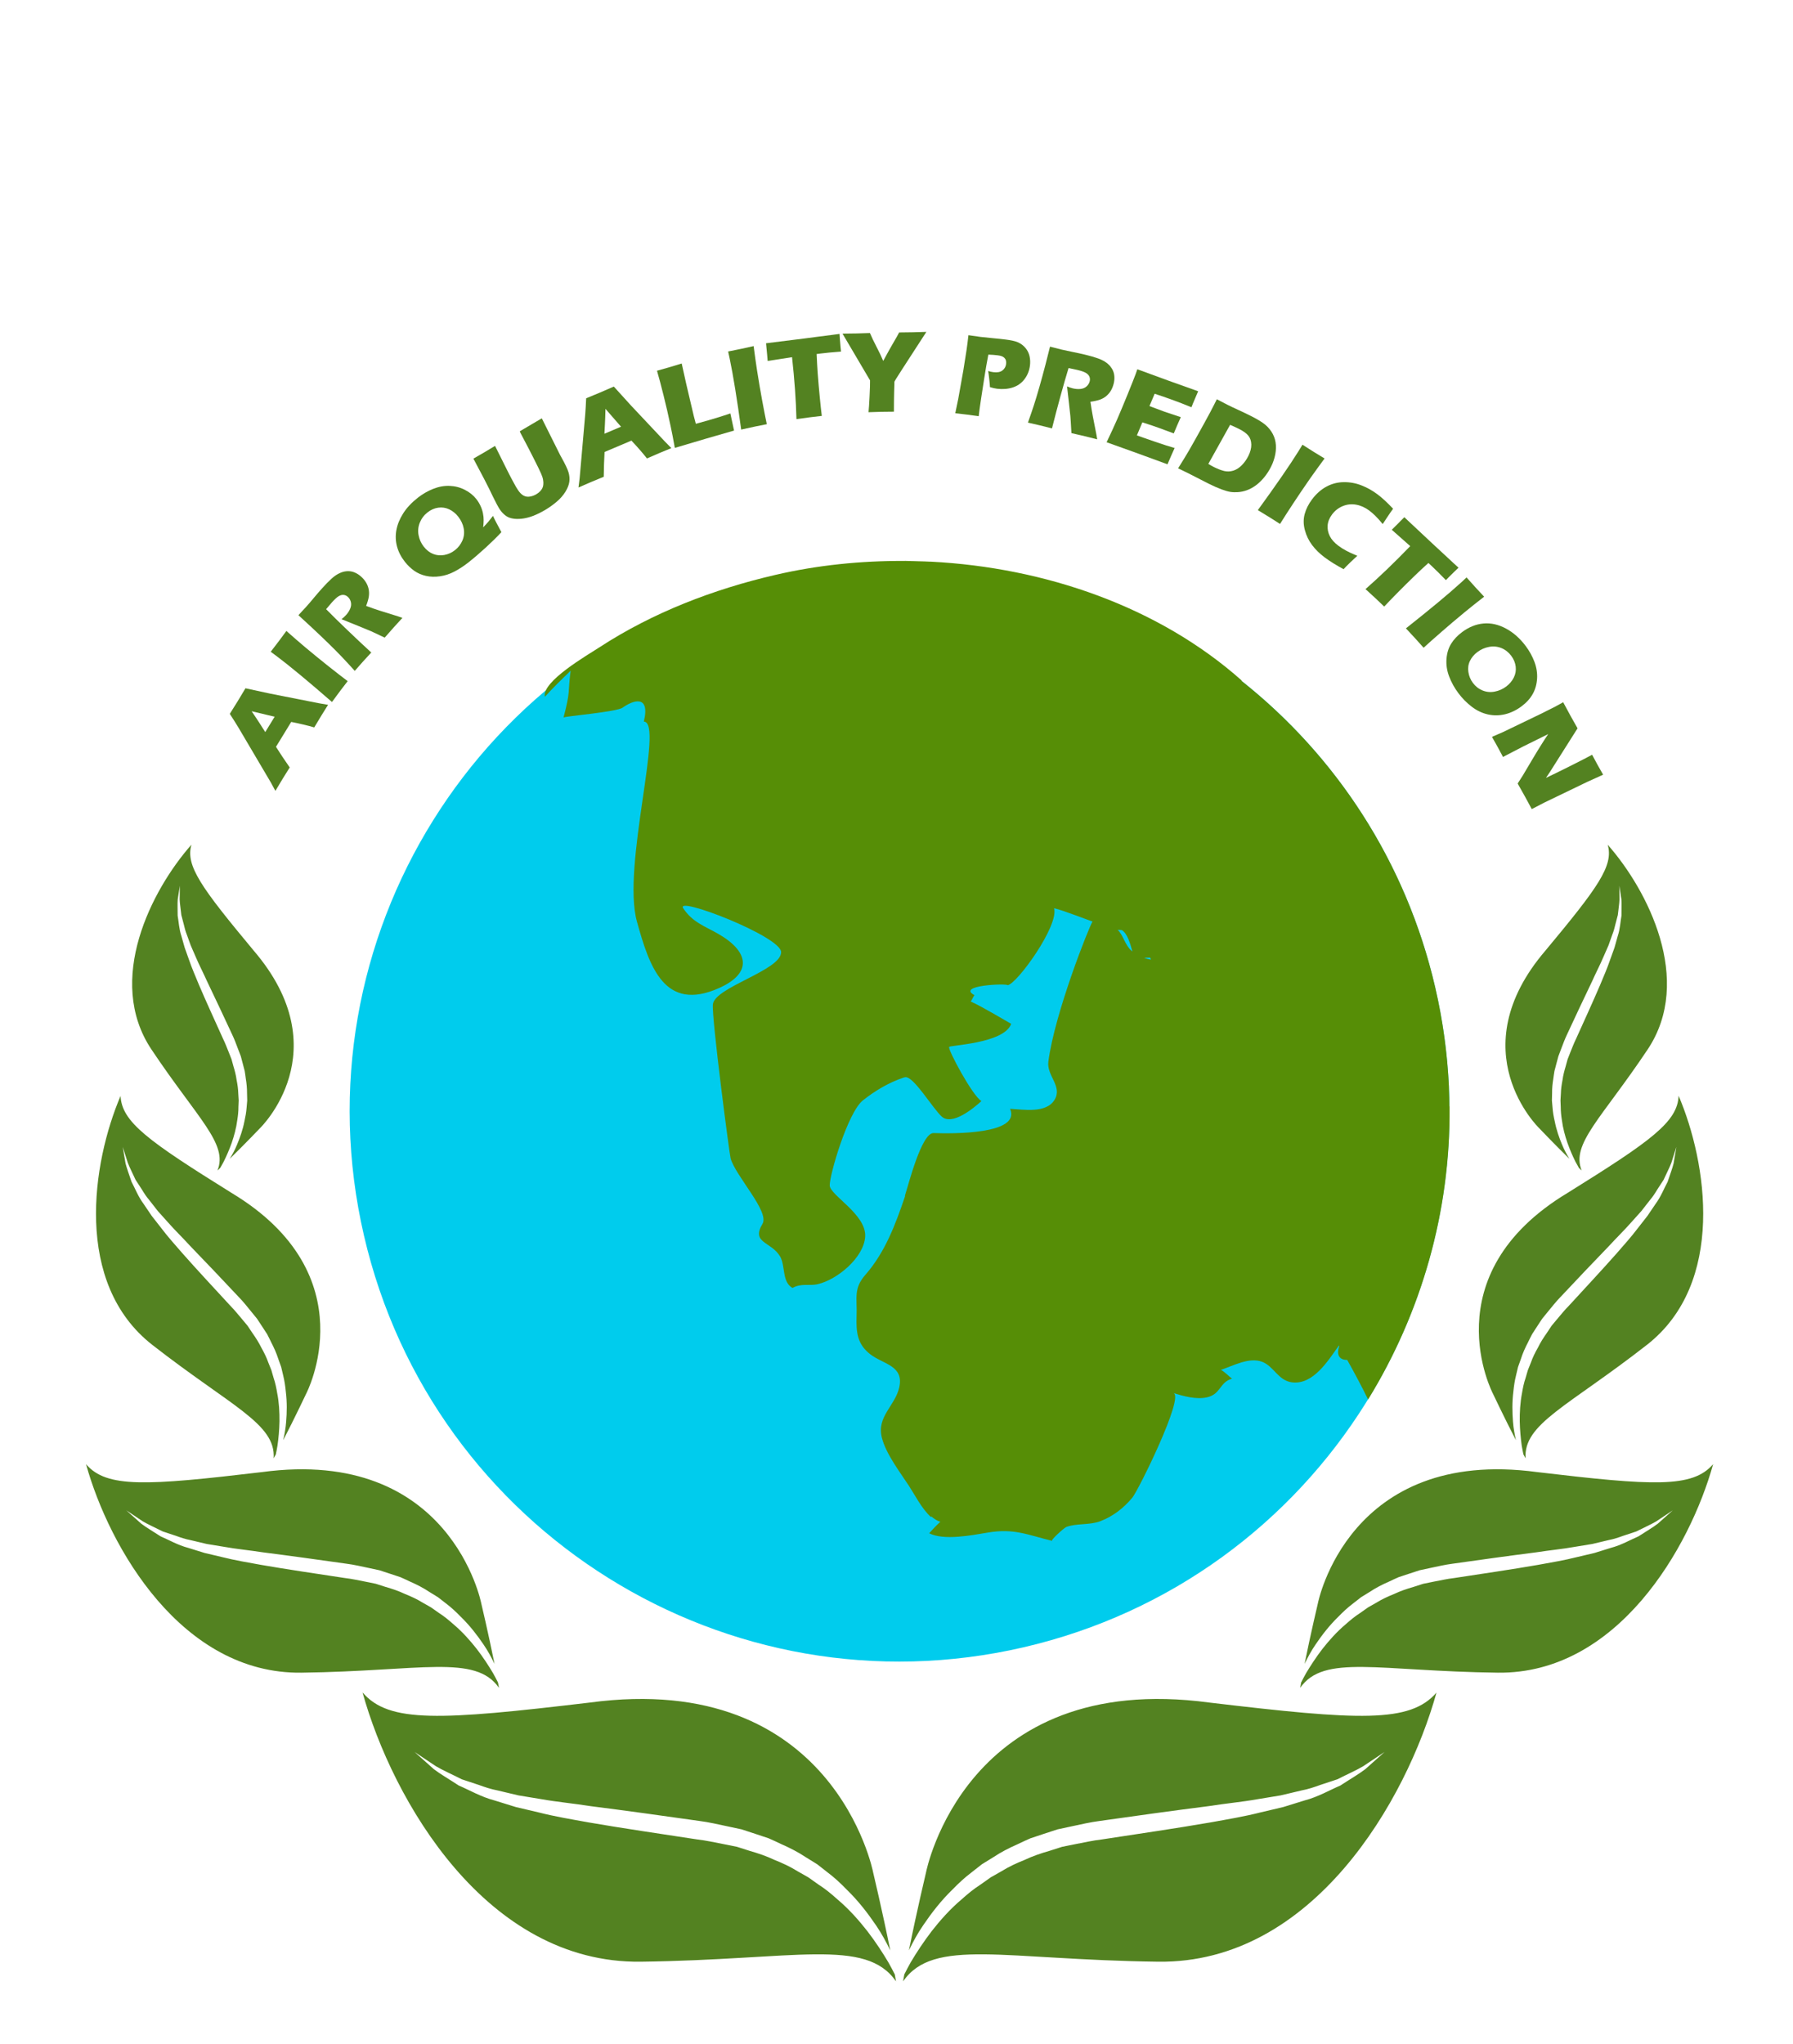<?xml version="1.0" encoding="UTF-8"?>
<svg id="OBJECTS" xmlns="http://www.w3.org/2000/svg" viewBox="0 0 500 569.71">
  <defs>
    <style>
      .cls-1 {
        fill: #568e06;
      }

      .cls-1, .cls-2, .cls-3 {
        stroke-width: 0px;
      }

      .cls-2 {
        fill: #538221;
      }

      .cls-3 {
        fill: #00cced;
      }
    </style>
  </defs>
  <g>
    <g>
      <g>
        <path class="cls-2" d="M477.69,408.2c-5.72,6.63-16.71,6-49.02,2.17-52.69-7.1-61.16,36.58-61.16,36.58,0,0-2.02,8.51-3.71,16.88.86-1.75,1.81-3.58,3.1-5.45,1.73-2.55,3.78-5.23,6.33-7.71,1.25-1.28,2.58-2.54,4.09-3.67.74-.58,1.49-1.16,2.24-1.75.82-.5,1.64-1.02,2.47-1.52,1.63-1.09,3.39-1.99,5.25-2.8.91-.42,1.82-.88,2.76-1.27l2.91-.96,2.93-.96,3.03-.65c2.02-.42,4.08-.91,6.04-1.16,7.98-1.13,15.96-2.24,23.44-3.19,3.71-.58,7.35-.91,10.71-1.52,1.7-.28,3.35-.55,4.94-.81,1.56-.37,3.07-.72,4.5-1.07,1.48-.28,2.82-.74,4.09-1.2,1.29-.42,2.51-.83,3.66-1.21,2.13-1.09,4.1-1.94,5.59-2.83,2.93-1.95,4.6-3.07,4.6-3.07,0,0-1.51,1.35-4.16,3.71-1.4,1.08-3.29,2.16-5.39,3.54-2.27.96-4.77,2.45-7.73,3.22-1.46.46-2.99.93-4.57,1.42-1.6.38-3.25.77-4.96,1.17-3.4.86-7,1.47-10.73,2.14-7.46,1.3-15.42,2.45-23.38,3.67-2.03.23-3.89.67-5.82,1.03l-2.85.58-2.74.88c-1.83.53-3.63,1.13-5.33,1.94-1.74.7-3.43,1.47-4.97,2.43-.79.45-1.58.89-2.36,1.34-.73.51-1.45,1.03-2.16,1.53-1.49.95-2.81,2.05-4.07,3.17-2.57,2.17-4.68,4.58-6.51,6.9-1.79,2.34-3.27,4.63-4.52,6.71-.52.92-.97,1.78-1.39,2.62-.1.5-.18,1.01-.26,1.49,6.59-9.46,21.7-4.65,55.08-4.23,33.37.42,53.6-34.86,60.06-58.09Z"/>
        <path class="cls-2" d="M468.1,305.44c-.26,7.34-7.79,12.67-30.94,27.09-38.18,22.96-20.84,55.97-20.84,55.97,0,0,3.13,6.63,6.42,12.98-.36-1.6-.69-3.29-.83-5.19-.2-2.57-.26-5.4.11-8.36.15-1.49.36-3.01.75-4.54.19-.77.37-1.54.55-2.32.27-.76.54-1.52.82-2.29.49-1.57,1.18-3.08,1.96-4.58.38-.75.73-1.53,1.14-2.27l1.39-2.15,1.42-2.16,1.64-2.01c1.1-1.33,2.19-2.73,3.35-3.92,4.62-4.92,9.26-9.82,13.66-14.36,2.12-2.32,4.33-4.45,6.21-6.6.97-1.07,1.9-2.12,2.8-3.12.83-1.06,1.62-2.08,2.39-3.06.82-.96,1.46-1.96,2.04-2.93.62-.95,1.21-1.86,1.76-2.7.82-1.83,1.67-3.41,2.18-4.78.89-2.81,1.4-4.41,1.4-4.41,0,0-.28,1.67-.78,4.6-.35,1.44-1.01,3.14-1.67,5.14-.99,1.81-1.84,4.1-3.37,6.16-.72,1.06-1.47,2.18-2.25,3.32-.85,1.09-1.73,2.21-2.63,3.36-1.77,2.35-3.81,4.63-5.9,7.03-4.21,4.76-8.81,9.68-13.37,14.65-1.21,1.21-2.2,2.47-3.27,3.72l-1.56,1.87-1.33,2.01c-.93,1.31-1.79,2.65-2.47,4.06-.78,1.37-1.48,2.76-1.97,4.2-.29.71-.57,1.41-.85,2.11-.21.72-.41,1.43-.62,2.13-.48,1.4-.77,2.81-1,4.21-.54,2.76-.66,5.45-.64,7.92.05,2.47.27,4.75.55,6.76.15.87.3,1.67.47,2.44.2.38.4.75.61,1.12-.65-9.64,11.76-14.41,33.81-31.62,22.05-17.2,16.8-50.88,8.86-69.45Z"/>
        <path class="cls-2" d="M448.33,235.5c1.71,5.85-2.82,12.02-17.31,29.43-24.1,28.06-1.82,49.55-1.82,49.55,0,0,4.19,4.41,8.44,8.56-.7-1.16-1.4-2.42-2-3.87-.84-1.98-1.62-4.19-2.09-6.62-.28-1.21-.51-2.47-.6-3.77-.06-.66-.12-1.31-.18-1.98.02-.67.03-1.34.05-2.02-.02-1.36.12-2.73.35-4.12.1-.69.18-1.39.31-2.09l.54-2.06.56-2.08.76-2.01c.52-1.34,1.01-2.72,1.61-3.96,2.37-5.09,4.74-10.16,7.02-14.89,1.06-2.39,2.25-4.63,3.17-6.82.49-1.1.95-2.16,1.4-3.19.37-1.05.74-2.07,1.08-3.04.39-.97.64-1.93.85-2.84.25-.91.46-1.78.68-2.59.17-1.66.42-3.13.46-4.34-.03-2.45-.04-3.84-.04-3.84,0,0,.21,1.39.58,3.83.1,1.23,0,2.74.02,4.49-.3,1.69-.38,3.71-1.05,5.73-.29,1.02-.59,2.1-.9,3.21-.39,1.08-.79,2.19-1.2,3.33-.78,2.31-1.79,4.64-2.81,7.08-2.08,4.85-4.41,9.93-6.72,15.04-.63,1.27-1.08,2.52-1.6,3.78l-.74,1.88-.53,1.93c-.38,1.28-.72,2.55-.89,3.85-.25,1.28-.44,2.55-.46,3.82-.04.63-.08,1.26-.11,1.89.03.62.05,1.23.07,1.84,0,1.23.13,2.42.31,3.57.29,2.32.89,4.47,1.56,6.41.68,1.94,1.45,3.67,2.2,5.19.34.65.67,1.24,1,1.8.26.25.51.49.77.72-3.03-7.43,5.5-14.43,18.4-33.75,12.89-19.31-.03-44.49-11.14-57.06Z"/>
      </g>
      <g>
        <path class="cls-2" d="M24.02,408.2c5.73,6.63,16.71,6,49.02,2.17,52.68-7.1,61.16,36.58,61.16,36.58,0,0,2.02,8.51,3.7,16.88-.85-1.75-1.81-3.58-3.1-5.45-1.73-2.55-3.78-5.23-6.34-7.71-1.24-1.28-2.58-2.54-4.08-3.67-.75-.58-1.5-1.16-2.25-1.75-.82-.5-1.64-1.02-2.47-1.52-1.64-1.09-3.4-1.99-5.25-2.8-.91-.42-1.82-.88-2.76-1.27l-2.91-.96-2.93-.96-3.03-.65c-2.01-.42-4.07-.91-6.04-1.16-7.98-1.13-15.96-2.24-23.44-3.19-3.7-.58-7.35-.91-10.71-1.52-1.7-.28-3.35-.55-4.94-.81-1.56-.37-3.07-.72-4.51-1.07-1.48-.28-2.82-.74-4.08-1.2-1.29-.42-2.51-.83-3.66-1.21-2.14-1.09-4.1-1.94-5.59-2.83-2.92-1.95-4.6-3.07-4.6-3.07,0,0,1.52,1.35,4.16,3.71,1.41,1.08,3.29,2.16,5.4,3.54,2.27.96,4.77,2.45,7.72,3.22,1.47.46,2.99.93,4.58,1.42,1.6.38,3.26.77,4.96,1.17,3.4.86,7.01,1.47,10.73,2.14,7.46,1.3,15.43,2.45,23.39,3.67,2.02.23,3.89.67,5.81,1.03l2.84.58,2.74.88c1.84.53,3.64,1.13,5.34,1.94,1.74.7,3.43,1.47,4.97,2.43.8.45,1.58.89,2.36,1.34.73.51,1.45,1.03,2.17,1.53,1.5.95,2.81,2.05,4.07,3.17,2.57,2.17,4.69,4.58,6.51,6.9,1.8,2.34,3.28,4.63,4.52,6.71.52.92.97,1.78,1.39,2.62.1.5.18,1.01.27,1.49-6.58-9.46-21.7-4.65-55.09-4.23-33.37.42-53.6-34.86-60.05-58.09Z"/>
        <path class="cls-2" d="M33.62,305.44c.27,7.34,7.78,12.67,30.93,27.09,38.18,22.96,20.84,55.97,20.84,55.97,0,0-3.13,6.63-6.41,12.98.36-1.6.68-3.29.82-5.19.21-2.57.27-5.4-.1-8.36-.14-1.49-.36-3.01-.74-4.54-.19-.77-.37-1.54-.55-2.32-.27-.76-.54-1.52-.82-2.29-.5-1.57-1.18-3.08-1.96-4.58-.37-.75-.73-1.53-1.13-2.27l-1.4-2.15-1.42-2.16-1.64-2.01c-1.09-1.33-2.18-2.73-3.35-3.92-4.62-4.92-9.26-9.82-13.66-14.36-2.11-2.32-4.33-4.45-6.21-6.6-.97-1.07-1.9-2.12-2.8-3.12-.84-1.06-1.63-2.08-2.39-3.06-.83-.96-1.47-1.96-2.05-2.93-.63-.95-1.21-1.86-1.76-2.7-.83-1.83-1.67-3.41-2.18-4.78-.89-2.81-1.41-4.41-1.41-4.41,0,0,.29,1.67.78,4.6.36,1.44,1.02,3.14,1.68,5.14.98,1.81,1.83,4.1,3.37,6.16.72,1.06,1.47,2.18,2.25,3.32.85,1.09,1.73,2.21,2.63,3.36,1.77,2.35,3.81,4.63,5.9,7.03,4.2,4.76,8.81,9.68,13.38,14.65,1.2,1.21,2.19,2.47,3.26,3.72l1.56,1.87,1.34,2.01c.93,1.31,1.79,2.65,2.48,4.06.77,1.37,1.47,2.76,1.97,4.2.28.71.57,1.41.85,2.11.21.72.4,1.43.61,2.13.48,1.4.77,2.81,1,4.21.55,2.76.67,5.45.65,7.92-.05,2.47-.27,4.75-.56,6.76-.14.87-.3,1.67-.46,2.44-.2.38-.41.75-.61,1.12.64-9.64-11.76-14.41-33.82-31.62-22.05-17.2-16.8-50.88-8.85-69.45Z"/>
        <path class="cls-2" d="M53.38,235.5c-1.7,5.85,2.83,12.02,17.31,29.43,24.11,28.06,1.83,49.55,1.83,49.55,0,0-4.2,4.41-8.45,8.56.7-1.16,1.4-2.42,2-3.87.83-1.98,1.63-4.19,2.1-6.62.27-1.21.5-2.47.6-3.77.05-.66.11-1.31.17-1.98-.02-.67-.03-1.34-.05-2.02.01-1.36-.12-2.73-.35-4.12-.1-.69-.17-1.39-.3-2.09l-.54-2.06-.55-2.08-.77-2.01c-.51-1.34-1.01-2.72-1.61-3.96-2.36-5.09-4.75-10.16-7.02-14.89-1.07-2.39-2.25-4.63-3.17-6.82-.49-1.1-.95-2.16-1.39-3.19-.38-1.05-.74-2.07-1.1-3.04-.39-.97-.63-1.93-.84-2.84-.25-.91-.47-1.78-.68-2.59-.17-1.66-.42-3.13-.47-4.34.03-2.45.05-3.84.05-3.84,0,0-.22,1.39-.59,3.83-.1,1.23-.01,2.74-.02,4.49.3,1.69.38,3.71,1.05,5.73.29,1.02.59,2.1.91,3.21.38,1.08.78,2.19,1.19,3.33.79,2.31,1.8,4.64,2.81,7.08,2.07,4.85,4.42,9.93,6.72,15.04.63,1.27,1.08,2.52,1.6,3.78l.74,1.88.53,1.93c.39,1.28.72,2.55.89,3.85.26,1.28.44,2.55.47,3.82.04.63.08,1.26.12,1.89-.03.62-.06,1.23-.08,1.84.01,1.23-.13,2.42-.31,3.57-.3,2.32-.9,4.47-1.56,6.41-.69,1.94-1.46,3.67-2.21,5.19-.33.65-.67,1.24-1,1.8-.25.25-.51.49-.77.72,3.03-7.43-5.51-14.43-18.41-33.75-12.89-19.31.03-44.49,11.14-57.06Z"/>
      </g>
    </g>
    <g>
      <path class="cls-2" d="M400.6,471.82c-7.4,8.57-21.59,7.75-63.34,2.8-68.07-9.17-79.01,47.27-79.01,47.27,0,0-2.62,11-4.79,21.81,1.1-2.27,2.34-4.62,4.01-7.04,2.23-3.29,4.88-6.76,8.18-9.96,1.62-1.66,3.34-3.28,5.28-4.74.96-.75,1.93-1.5,2.89-2.27,1.06-.65,2.12-1.31,3.2-1.97,2.11-1.41,4.38-2.57,6.77-3.62,1.18-.54,2.35-1.14,3.56-1.64l3.76-1.25,3.79-1.24,3.91-.84c2.6-.55,5.27-1.18,7.81-1.5,10.3-1.46,20.61-2.9,30.27-4.12,4.8-.76,9.5-1.18,13.84-1.96,2.19-.36,4.33-.71,6.38-1.05,2.02-.47,3.97-.94,5.83-1.38,1.92-.36,3.64-.96,5.28-1.55,1.67-.54,3.25-1.07,4.72-1.56,2.76-1.41,5.3-2.5,7.23-3.66,3.78-2.52,5.94-3.96,5.94-3.96,0,0-1.95,1.75-5.37,4.79-1.82,1.39-4.25,2.79-6.97,4.57-2.93,1.24-6.16,3.16-9.99,4.16-1.89.59-3.87,1.21-5.91,1.83-2.06.49-4.21.99-6.4,1.51-4.39,1.12-9.05,1.9-13.87,2.77-9.64,1.67-19.93,3.16-30.22,4.74-2.62.3-5.02.86-7.51,1.33l-3.68.74-3.54,1.13c-2.38.68-4.7,1.47-6.9,2.51-2.25.9-4.43,1.9-6.43,3.15-1.02.58-2.04,1.15-3.05,1.73-.94.66-1.87,1.33-2.79,1.98-1.94,1.23-3.64,2.65-5.26,4.1-3.32,2.8-6.05,5.91-8.41,8.92-2.31,3.03-4.24,5.98-5.84,8.67-.67,1.19-1.25,2.3-1.79,3.38-.13.65-.24,1.3-.34,1.93,8.51-12.22,28.04-6.01,71.16-5.47,43.12.54,69.26-45.04,77.59-75.05Z"/>
      <path class="cls-2" d="M101.12,471.82c7.39,8.57,21.59,7.75,63.33,2.8,68.08-9.17,79.02,47.27,79.02,47.27,0,0,2.62,11,4.79,21.81-1.11-2.27-2.35-4.62-4.01-7.04-2.24-3.29-4.88-6.76-8.19-9.96-1.61-1.66-3.33-3.28-5.28-4.74-.97-.75-1.93-1.5-2.9-2.27-1.06-.65-2.12-1.31-3.19-1.97-2.11-1.41-4.39-2.57-6.78-3.62-1.18-.54-2.35-1.14-3.56-1.64l-3.75-1.25-3.78-1.24-3.92-.84c-2.6-.55-5.27-1.18-7.82-1.5-10.3-1.46-20.61-2.9-30.27-4.12-4.79-.76-9.49-1.18-13.84-1.96-2.19-.36-4.33-.71-6.38-1.05-2.02-.47-3.96-.94-5.82-1.38-1.91-.36-3.65-.96-5.28-1.55-1.67-.54-3.24-1.07-4.72-1.56-2.76-1.41-5.3-2.5-7.23-3.66-3.78-2.52-5.94-3.96-5.94-3.96,0,0,1.95,1.75,5.37,4.79,1.82,1.39,4.26,2.79,6.97,4.57,2.93,1.24,6.16,3.16,9.98,4.16,1.89.59,3.87,1.21,5.91,1.83,2.07.49,4.21.99,6.41,1.51,4.39,1.12,9.05,1.9,13.86,2.77,9.64,1.67,19.94,3.16,30.22,4.74,2.62.3,5.03.86,7.51,1.33l3.68.74,3.54,1.13c2.38.68,4.71,1.47,6.9,2.51,2.25.9,4.43,1.9,6.42,3.15,1.03.58,2.04,1.15,3.05,1.73.94.66,1.87,1.33,2.79,1.98,1.94,1.23,3.65,2.65,5.26,4.1,3.32,2.8,6.05,5.91,8.41,8.92,2.32,3.03,4.24,5.98,5.84,8.67.68,1.19,1.25,2.3,1.8,3.38.12.65.24,1.3.34,1.93-8.51-12.22-28.04-6.01-71.17-5.47-43.12.54-69.25-45.04-77.59-75.05Z"/>
    </g>
  </g>
  <g>
    <path class="cls-3" d="M216.26,160.5c82.48-19.11,164.83,32.27,183.95,114.76,19.12,82.49-32.27,164.84-114.76,183.95-82.49,19.11-164.85-32.28-183.95-114.76-19.12-82.49,32.26-164.84,114.75-183.95Z"/>
    <path class="cls-1" d="M404.18,308.43c0-1.63-.06-3.26-.12-4.89,0-.24,0-.48-.01-.72h0c-.44-9.13-1.67-18.35-3.82-27.57-8.15-35.19-27.83-64.7-54.1-85.5.06-.01.12,0,.18-.01-23.24-20.67-55.01-31.53-86.66-33.16h0c-.09,0-.15,0-.23,0-1.05-.06-2.09-.08-3.13-.11-.97-.03-1.93-.07-2.91-.08-.35,0-.68-.03-1.02-.03v.02c-12.32-.09-24.52,1.19-36.08,3.87-17.26,3.99-34.25,10.5-49.12,20.2-3.33,2.17-16.14,9.54-15.21,13.79,2.18-2.43,4.78-4.95,7.18-7.25-.84,6.37.05,5.3-1.98,13.04.09-.36,14.78-1.54,16.48-2.76,2.79-2.02,7.78-3.83,5.91,3.89,5.78.1-6.19,40.32-1.93,55.72,3.5,12.67,7.73,25.37,22.95,18.54,9.34-4.2,8.32-10.17-.28-15.1-3.83-2.19-7.16-3.21-9.76-7.14-2.35-3.56,27.18,7.82,27.3,12.21.15,5.06-18.51,9.8-19.02,14.58-.38,3.75,4.63,41.84,4.94,42.95,1.38,4.92,10.93,14.86,8.89,18.25-3.24,5.4,2.41,4.9,4.89,9.05,1.56,2.63.47,7.14,3.48,8.82,2.54-1.42,4.61-.47,7.11-1.07,5.38-1.29,12.69-7.3,13.15-13.13.49-6.29-9.85-11.63-9.88-14.39-.03-3.07,5.07-20.37,9.24-23.69,3.4-2.71,7.29-5.01,11.41-6.38.08-.02.21-.06.36-.09,2.31-.42,7.54,8.47,10.19,10.94,2.92,2.72,9.03-2.39,11.11-4.29-2.48-1.39-9.52-14.58-8.99-15.05-.7-.51,15.32-.85,17.28-6.48-.98-.52-8.13-4.84-11.29-6.23.42-.47.65-1.28,1.05-1.77-5.2-2.77,9.2-3.32,9.27-2.76,2.7-.49,14.35-16.66,12.93-21.47,2.72.62,10.68,3.78,10.73,3.7-.9,1.32-10.57,25.53-12.32,39.07-.5,3.96,3.98,6.85,1.75,10.6-2.33,3.92-8.73,2.73-12.43,2.55,3.15,7.16-16.13,6.95-21.32,6.76-3.37-.12-7.04,14.51-7.98,17.38v.26s-.03.09-.04.14c-2.65,7.76-5.5,15.43-10.97,21.69-3.44,3.92-2.29,6.43-2.49,11.56-.14,4.42.15,7.78,3.77,10.6,3.63,2.83,9.5,3.16,8.13,9.25-1.16,5.22-6.35,8.11-4.85,14.04,1.17,4.59,5.04,9.57,7.6,13.5,1.52,2.33,3.58,6.41,6.15,8.68v-.26c.81.71,1.66,1.26,2.56,1.52-1.1,1.01-2.14,2.09-3.12,3.2,4.09,2.09,11.83.57,16.29-.18,7.39-1.25,11.09.61,18.03,2.31-.61-.15,3.35-3.65,3.91-3.87,2.84-1.09,6.48-.47,9.51-1.62,3.55-1.36,6.48-3.65,8.91-6.55,1.65-1.97,14.6-28.2,11.47-29.17,2.81.87,6.34,1.85,9.31,1.2,3.98-.86,3.48-4.23,7.04-5.21-1.01-.74-1.96-1.86-3.11-2.45,3.37-1.13,7.89-3.62,11.48-2.26,3.31,1.26,4.47,5.24,8.34,5.73,5.96.74,10.06-6.05,13.09-10.27.03.05.06.1.09.16-.95,2.79.31,3.89,2.22,3.87,2.05,3.65,4.01,7.32,5.82,11.02,14.8-24.06,22.99-52.21,22.73-81.48,0-.08,0-.15,0-.22ZM315.49,265c-1.75-1.51-2.33-4.47-3.82-5.8.67.04,1.15.06,1.23.12,1.54,1.02,2.26,3.71,2.89,5.91-.1-.09-.19-.14-.3-.23ZM319.02,267.02c.56-.05,1.12-.06,1.75-.06.05.19.1.38.16.56-.64-.13-1.29-.28-1.91-.51Z"/>
  </g>
  <g>
    <path class="cls-2" d="M76.8,220.48l-1.28-2.36-9.06-15.35-1.04-1.68c-.31-.49-.75-1.19-1.34-2.09,1.01-1.6,1.74-2.78,2.2-3.52.79-1.29,1.52-2.5,2.17-3.61l6.98,1.51,13.56,2.67,2.5.43c-.99,1.58-1.59,2.54-1.8,2.88-.47.77-1.16,1.91-2.06,3.42-1.76-.52-3.9-1.03-6.42-1.53l-4.25,6.94c1.13,1.79,2.4,3.71,3.83,5.75-1.07,1.7-1.72,2.74-1.95,3.13-.43.7-1.11,1.83-2.04,3.4ZM73.97,204.08l2.62-4.28c-3.89-.92-6.03-1.43-6.42-1.53.98,1.43,1.77,2.62,2.37,3.57l1.43,2.24Z"/>
    <path class="cls-2" d="M92.57,195.69c-6.54-5.7-11.67-9.95-15.4-12.76l-1.68-1.24c1.15-1.49,1.92-2.49,2.3-3,.18-.23.86-1.16,2.07-2.8,1.82,1.61,3.56,3.12,5.22,4.52,2.32,1.94,4.51,3.72,6.56,5.35,2.06,1.63,3.83,3,5.31,4.12l-2.02,2.63c-.39.52-1.18,1.58-2.36,3.19Z"/>
    <path class="cls-2" d="M98.93,187.02c-1.27-1.42-2.44-2.68-3.49-3.79-1.05-1.1-2.29-2.36-3.73-3.76-1.43-1.4-2.96-2.86-4.59-4.38-1.62-1.52-2.93-2.72-3.9-3.6.92-.98,1.66-1.78,2.22-2.4.58-.64,1.26-1.44,2.05-2.39.79-.95,1.58-1.87,2.37-2.74.92-1.03,1.78-1.9,2.58-2.63.6-.55,1.2-.99,1.82-1.33.62-.33,1.21-.56,1.76-.67.55-.11,1.09-.14,1.6-.08s1.04.21,1.57.47c.53.25,1.04.6,1.52,1.03.54.48.98,1,1.32,1.56.35.56.6,1.17.75,1.83.15.66.17,1.35.08,2.07-.1.72-.35,1.61-.76,2.7l2.09.75c.58.21,1.18.41,1.81.6l4.97,1.55c.22.06.63.21,1.25.43-1.2,1.31-2.01,2.19-2.42,2.65-.52.58-1.36,1.53-2.52,2.86-.53-.25-1.51-.71-2.95-1.39-.6-.29-1.06-.5-1.41-.63-.74-.32-1.79-.75-3.16-1.3l-4.52-1.82c.47-.36.89-.75,1.27-1.17.53-.58.91-1.19,1.17-1.83.25-.63.3-1.24.15-1.82-.15-.58-.43-1.05-.84-1.41-.34-.31-.73-.49-1.16-.54-.43-.05-.88.07-1.37.35-.48.28-1.1.84-1.84,1.66-.25.28-.51.58-.76.89-.26.31-.56.67-.92,1.08,1.55,1.58,3.47,3.47,5.77,5.67,2.29,2.2,4.57,4.34,6.82,6.41-1.22,1.33-2.01,2.19-2.37,2.59-.42.47-1.16,1.31-2.24,2.54Z"/>
    <path class="cls-2" d="M137.47,143.8c.37.8.73,1.53,1.1,2.2l1.25,2.35c-1.2,1.3-2.67,2.74-4.4,4.33-1.74,1.59-3.34,2.96-4.79,4.1-1.28,1.01-2.57,1.85-3.88,2.54-1.31.69-2.65,1.13-4.04,1.33s-2.7.17-3.93-.11-2.32-.75-3.28-1.43c-.95-.68-1.82-1.51-2.6-2.5-1.06-1.35-1.79-2.77-2.19-4.27-.4-1.5-.46-3.03-.17-4.59.29-1.56.92-3.1,1.89-4.63.97-1.53,2.32-2.98,4.07-4.36,1.34-1.05,2.78-1.88,4.32-2.49,1.55-.61,3.07-.88,4.57-.82,1.5.06,2.91.42,4.22,1.09,1.31.67,2.38,1.52,3.19,2.55.47.59.86,1.23,1.18,1.91.32.68.55,1.37.69,2.06.14.69.21,1.33.2,1.93,0,.59-.05,1.27-.13,2.02.69-.72,1.19-1.27,1.51-1.65.31-.38.72-.9,1.23-1.56ZM119.23,142.83c-.99.78-1.71,1.74-2.17,2.88-.45,1.14-.56,2.31-.33,3.5.23,1.19.71,2.24,1.42,3.15.78.99,1.66,1.68,2.65,2.07s2.02.48,3.11.28c1.09-.2,2.08-.65,2.97-1.35.94-.74,1.63-1.65,2.09-2.73.45-1.08.56-2.21.33-3.37-.23-1.17-.74-2.24-1.51-3.22-.71-.91-1.55-1.59-2.52-2.05-.97-.46-1.98-.61-3.05-.47-1.07.15-2.06.59-2.99,1.31Z"/>
    <path class="cls-2" d="M132.02,127.85c1.46-.83,2.49-1.43,3.08-1.78.74-.44,1.73-1.03,2.95-1.77l3.07,6.16c.57,1.16,1.13,2.24,1.66,3.24.53,1,.91,1.69,1.13,2.06.42.71.81,1.27,1.19,1.68.38.41.8.71,1.27.88.46.17.98.2,1.56.08.58-.11,1.12-.32,1.64-.63.45-.26.83-.57,1.15-.92.25-.28.44-.58.58-.9.12-.29.19-.59.21-.91.04-.38.02-.81-.07-1.3-.07-.46-.25-1.02-.53-1.66-.27-.66-.98-2.1-2.11-4.34-.96-1.91-1.86-3.64-2.69-5.2-.82-1.52-1.2-2.29-1.16-2.31,1.4-.83,2.51-1.48,3.31-1.95l2.83-1.66,5.14,10.29c.1.19.19.35.26.47,1.1,1.95,1.78,3.39,2.05,4.3.27.91.34,1.8.22,2.65-.12.86-.49,1.78-1.1,2.78-.62.99-1.43,1.92-2.45,2.78-1.02.86-2.11,1.64-3.27,2.32-1.04.61-2.09,1.13-3.14,1.55-.98.38-1.91.63-2.79.77-.88.14-1.7.17-2.45.1-.69-.07-1.27-.21-1.75-.42s-.94-.53-1.39-.96c-.51-.48-.95-1.04-1.34-1.7-.13-.22-.32-.56-.57-1.03s-.59-1.13-1.02-2.02l-1.13-2.33c-.3-.61-.75-1.5-1.36-2.67l-2.99-5.65Z"/>
    <path class="cls-2" d="M161.32,135.9l.33-2.67,1.55-17.75.13-1.97c.04-.58.08-1.4.13-2.48,1.75-.72,3.03-1.25,3.84-1.59,1.4-.59,2.69-1.15,3.87-1.68l4.8,5.29,9.47,10.06,1.78,1.81c-1.73.71-2.77,1.14-3.14,1.29-.83.35-2.06.88-3.67,1.59-1.13-1.45-2.57-3.11-4.33-4.97l-7.49,3.17c-.12,2.11-.2,4.41-.23,6.91-1.86.76-2.99,1.23-3.41,1.41-.75.32-1.97.85-3.64,1.58ZM168.56,120.91l4.62-1.96c-2.63-3.01-4.08-4.67-4.34-4.98-.04,1.73-.09,3.16-.15,4.28l-.14,2.65Z"/>
    <path class="cls-2" d="M188.19,124.89c-.45-2.52-.85-4.56-1.19-6.14-.6-2.88-1.26-5.72-1.96-8.53-.7-2.81-1.31-5.1-1.83-6.87,1.41-.39,2.66-.74,3.74-1.06.73-.22,1.78-.53,3.15-.96l1.27,5.72,2.1,8.92.57,2.17c1.79-.49,2.95-.81,3.49-.97,2.72-.8,4.77-1.43,6.14-1.92l1.03,4.78c-2.73.78-5.32,1.52-7.78,2.24-3.33.97-6.24,1.84-8.74,2.59Z"/>
    <path class="cls-2" d="M206.69,119.76c-1.17-8.59-2.24-15.17-3.2-19.74l-.44-2.04c1.85-.37,3.09-.62,3.71-.75.28-.06,1.42-.31,3.4-.75.31,2.41.63,4.69.96,6.83.47,2.98.95,5.77,1.42,8.35.48,2.58.91,4.78,1.29,6.59l-3.25.65c-.63.13-1.93.42-3.88.85Z"/>
    <path class="cls-2" d="M222.1,116.84c-.13-5.26-.54-11.02-1.23-17.27l-6.8,1.05-.15-1.79c-.08-.96-.18-2-.3-3.14,3.04-.36,6.58-.8,10.61-1.32l3.96-.52,3.85-.49,2.08-.28.1,1.58c.06.85.12,1.55.18,2.1.05.55.1.97.13,1.25-2.3.17-4.19.35-5.68.54l-1.12.14c.08,1.91.18,3.67.29,5.28.17,2.31.37,4.55.58,6.72.21,2.17.4,3.92.57,5.25-1.75.2-2.89.33-3.4.4-.46.06-1.69.23-3.68.5Z"/>
    <path class="cls-2" d="M242.2,114.91c.09-.87.19-2.36.29-4.45.11-2.09.15-3.57.13-4.43l-7.68-13.03c1.63-.01,2.97-.03,4.02-.05,1.01-.02,2.22-.06,3.63-.11.45,1.07,1.06,2.34,1.83,3.82.77,1.48,1.4,2.8,1.88,3.96,1.19-2.21,2.15-3.94,2.88-5.17.73-1.24,1.25-2.16,1.56-2.77,1.37,0,2.69-.02,3.95-.05.67-.01,1.88-.05,3.64-.11l-6.87,10.6c-1.37,2.12-2.05,3.23-2.05,3.32v.16s0,.16,0,.16v.16s-.07,2.46-.07,2.46c-.04,1.63-.06,3.42-.06,5.38-1.52,0-2.69.02-3.52.04-.85.02-2.04.05-3.55.11Z"/>
    <path class="cls-2" d="M266.39,115.2l.84-4.06,1.42-7.96.89-5.65c.09-.61.17-1.22.25-1.83.06-.46.15-1.21.27-2.26,1.41.21,2.54.37,3.39.48.82.1,1.95.22,3.39.35,1.44.13,2.66.26,3.65.39,1.43.18,2.48.41,3.15.67.67.27,1.25.63,1.76,1.09s.91.98,1.21,1.54c.3.57.5,1.2.59,1.89.1.69.1,1.38.01,2.08-.18,1.43-.69,2.7-1.54,3.8-.84,1.1-1.93,1.86-3.27,2.29-1.33.43-2.79.54-4.36.35-.58-.07-1.24-.22-1.98-.45-.02-.5-.09-1.25-.2-2.26-.11-1-.21-1.75-.3-2.24.46.16.94.27,1.46.33,1.08.14,1.92-.02,2.51-.47.59-.45.94-1.05,1.03-1.8.05-.36.03-.69-.05-.99s-.24-.55-.47-.77c-.23-.21-.5-.37-.81-.46-.3-.09-.65-.16-1.05-.21-.38-.05-.79-.09-1.21-.12l-1.36-.07c-.4,2.05-.79,4.32-1.18,6.84-.72,4.58-1.13,7.33-1.25,8.25l-.26,2.08-3.19-.44c-.45-.06-1.56-.19-3.34-.39Z"/>
    <path class="cls-2" d="M286.64,117.84c.64-1.8,1.2-3.42,1.67-4.87.47-1.45.98-3.14,1.53-5.07.55-1.93,1.11-3.97,1.67-6.12.56-2.15.99-3.87,1.3-5.15,1.3.35,2.36.61,3.16.81.84.2,1.87.42,3.08.66,1.22.24,2.4.5,3.54.77,1.34.32,2.52.66,3.54,1.02.77.26,1.45.59,2.04.97.59.38,1.06.79,1.42,1.23.36.44.64.89.83,1.37.2.48.31,1.01.34,1.6.03.59-.03,1.2-.18,1.83-.17.7-.42,1.34-.74,1.91-.32.57-.74,1.08-1.25,1.53-.51.45-1.11.8-1.78,1.05-.68.25-1.59.46-2.73.62l.34,2.19c.1.61.21,1.24.33,1.87l1,5.11c.05.22.12.65.22,1.3-1.72-.44-2.88-.72-3.48-.87-.75-.18-1.99-.47-3.71-.86-.04-.58-.1-1.67-.19-3.25-.03-.66-.07-1.17-.11-1.54-.07-.8-.2-1.94-.37-3.4l-.55-4.84c.54.24,1.08.43,1.63.56.76.18,1.49.23,2.17.15.68-.08,1.24-.32,1.67-.73.44-.41.72-.88.85-1.41.11-.45.08-.87-.08-1.27-.16-.4-.48-.74-.96-1.04-.48-.29-1.26-.57-2.34-.83-.37-.09-.75-.17-1.14-.25-.4-.08-.86-.17-1.38-.29-.65,2.12-1.4,4.71-2.24,7.77-.84,3.07-1.64,6.08-2.38,9.05-1.75-.44-2.88-.72-3.41-.85-.61-.15-1.71-.4-3.3-.76Z"/>
    <path class="cls-2" d="M308.59,123.29c1.2-2.52,2.18-4.64,2.93-6.36.75-1.72,1.72-4.02,2.89-6.9,1.17-2.88,1.93-4.8,2.28-5.75l.47-1.34c2.38.88,5.27,1.94,8.67,3.17,3.13,1.13,5.89,2.12,8.29,2.96l-.21.49c-.05.12-.24.55-.55,1.29l-.69,1.62c-.15.35-.29.7-.42,1.06-1.93-.79-3.55-1.42-4.88-1.9-1.46-.53-2.45-.88-2.96-1.06-.51-.18-1.32-.45-2.42-.8l-1.45,3.43c1.19.46,2.57.98,4.17,1.56.57.21,2.09.72,4.57,1.53-.57,1.26-1.23,2.77-1.96,4.53-1.75-.65-3.09-1.15-4.03-1.49-1.4-.51-2.97-1.04-4.73-1.59l-1.52,3.63,1.75.63c.52.19,1.59.56,3.22,1.11l3.17,1.06c.47.16,1.26.4,2.38.72-.66,1.46-1.33,2.97-1.99,4.54-2.46-.91-5.17-1.9-8.12-2.97l-6.69-2.4-2.16-.77Z"/>
    <path class="cls-2" d="M328.53,130.55c1.31-2.09,2.34-3.77,3.08-5.05,1.1-1.91,2.49-4.39,4.17-7.45,1.29-2.34,2.19-4.03,2.7-5.06l.85-1.69c1.11.59,2.08,1.1,2.9,1.51.79.4,1.83.89,3.14,1.49,1.3.6,2.52,1.18,3.64,1.75,1.29.65,2.38,1.29,3.28,1.93s1.64,1.42,2.24,2.32c.6.9.99,1.89,1.17,2.95.18,1.06.15,2.2-.07,3.39-.23,1.19-.62,2.35-1.17,3.45-.55,1.09-1.19,2.08-1.92,2.97-.74.89-1.51,1.64-2.33,2.24-.82.6-1.65,1.05-2.5,1.36-.85.31-1.73.49-2.65.54-.68.04-1.34.02-1.97-.08-.63-.1-1.43-.33-2.42-.69-1.1-.41-2.31-.94-3.63-1.6l-5.81-2.97c-.55-.28-1.45-.71-2.69-1.3ZM336.96,129.33c.5.31,1.05.61,1.62.9.98.49,1.9.84,2.76,1.06.86.21,1.72.18,2.59-.09.87-.28,1.66-.79,2.39-1.54.73-.75,1.32-1.59,1.79-2.53.57-1.15.85-2.22.83-3.21-.02-.99-.3-1.82-.83-2.47-.53-.65-1.39-1.28-2.58-1.87-.69-.35-1.53-.73-2.5-1.15l-6.07,10.89Z"/>
    <path class="cls-2" d="M350.76,142.21c5.1-7.01,8.89-12.5,11.36-16.46l1.09-1.78c1.59,1.02,2.65,1.69,3.19,2.03.25.15,1.24.76,2.97,1.81-1.45,1.96-2.79,3.82-4.04,5.59-1.72,2.48-3.31,4.82-4.75,7.01-1.44,2.19-2.65,4.07-3.63,5.65l-2.79-1.78c-.55-.34-1.68-1.03-3.39-2.07Z"/>
    <path class="cls-2" d="M378.5,154.94c-.48.43-1.14,1.05-1.96,1.84-.82.8-1.45,1.43-1.87,1.89-2.05-1.1-3.81-2.2-5.26-3.28-1.4-1.04-2.57-2.19-3.51-3.44-.94-1.25-1.62-2.65-2.03-4.2-.41-1.55-.43-3.02-.05-4.43s1.06-2.77,2.06-4.11c1.17-1.56,2.51-2.75,4.02-3.56,1.51-.81,3.13-1.23,4.84-1.24,1.71-.02,3.36.28,4.93.9,1.57.61,3.05,1.44,4.44,2.48,1.28.95,2.74,2.3,4.37,4.03l-.79,1.11c-.34.49-.7,1.03-1.09,1.62l-1.01,1.54c-.83-1-1.52-1.77-2.09-2.32s-1.11-1.03-1.65-1.43c-1.17-.87-2.39-1.42-3.67-1.65-1.28-.23-2.52-.1-3.72.39-1.2.49-2.2,1.27-3.01,2.35-.73.98-1.14,2-1.22,3.03s.12,2.04.6,2.99c.48.96,1.28,1.85,2.4,2.69.61.46,1.32.91,2.11,1.34.79.44,1.84.92,3.14,1.45Z"/>
    <path class="cls-2" d="M380.77,164.24c3.96-3.47,8.12-7.47,12.49-12l-5.15-4.56,1.28-1.26c.68-.67,1.42-1.42,2.22-2.24,2.22,2.1,4.83,4.54,7.8,7.31l2.93,2.71,2.84,2.64,1.55,1.42-1.15,1.09c-.61.59-1.11,1.09-1.5,1.48-.39.39-.68.7-.87.9-1.6-1.66-2.96-3-4.05-4.02l-.83-.77c-1.42,1.28-2.71,2.48-3.87,3.61-1.66,1.61-3.26,3.19-4.79,4.74-1.53,1.55-2.75,2.82-3.67,3.8-1.28-1.22-2.11-2-2.48-2.36-.34-.31-1.25-1.15-2.74-2.51Z"/>
    <path class="cls-2" d="M392.06,175.17c6.81-5.38,11.93-9.64,15.38-12.78l1.53-1.42c1.26,1.41,2.1,2.35,2.53,2.82.2.22.99,1.06,2.37,2.55-1.92,1.49-3.72,2.92-5.4,4.3-2.33,1.92-4.48,3.74-6.46,5.47-1.98,1.72-3.66,3.21-5.02,4.46l-2.21-2.47c-.44-.48-1.34-1.45-2.7-2.91Z"/>
    <path class="cls-2" d="M425.49,180.13c1.03,1.38,1.84,2.85,2.42,4.4.58,1.56.82,3.12.72,4.68s-.5,2.99-1.21,4.25c-.71,1.27-1.75,2.42-3.13,3.45-1.45,1.08-2.98,1.81-4.58,2.2-1.6.38-3.2.4-4.78.05-1.58-.35-3.08-1.06-4.49-2.13s-2.67-2.34-3.77-3.82c-1.09-1.46-1.94-3-2.56-4.63-.62-1.62-.86-3.25-.74-4.88.12-1.63.55-3.05,1.3-4.25.74-1.2,1.76-2.28,3.05-3.24,1.89-1.41,3.88-2.21,5.96-2.4,2.08-.19,4.17.28,6.26,1.4,2.09,1.12,3.94,2.76,5.55,4.92ZM421.42,182.81c-.74-.99-1.66-1.71-2.74-2.15-1.09-.44-2.23-.55-3.42-.33s-2.28.69-3.27,1.44c-.92.68-1.61,1.51-2.07,2.46-.47.96-.61,2-.44,3.12.17,1.12.59,2.13,1.26,3.03.72.96,1.61,1.66,2.69,2.1,1.07.44,2.2.55,3.38.32,1.18-.23,2.25-.7,3.2-1.41.92-.69,1.63-1.52,2.12-2.49s.67-2,.54-3.07c-.13-1.07-.54-2.08-1.25-3.02Z"/>
    <path class="cls-2" d="M416.04,205.42l3.13-1.36,10.38-5,4.15-2.08,2.21-1.22c.79,1.48,1.49,2.77,2.11,3.9.44.8,1.07,1.93,1.9,3.37l-7.66,12.1-1.15,1.72c1.64-.77,3.93-1.88,6.85-3.35,2.92-1.47,4.93-2.5,6.02-3.1.62,1.17,1.12,2.1,1.51,2.8.18.32.7,1.24,1.56,2.76l-4.4,1.99-12.07,5.82-3.43,1.78c-.66-1.24-1.28-2.39-1.87-3.46-.49-.89-1.18-2.11-2.06-3.67.66-1,1.12-1.73,1.41-2.2l2.73-4.6c.89-1.51,1.76-2.93,2.6-4.25.53-.85,1.12-1.77,1.78-2.73l-6.88,3.4-5.73,2.97c-.62-1.18-1.11-2.07-1.44-2.69-.29-.52-.83-1.48-1.63-2.9Z"/>
  </g>
</svg>